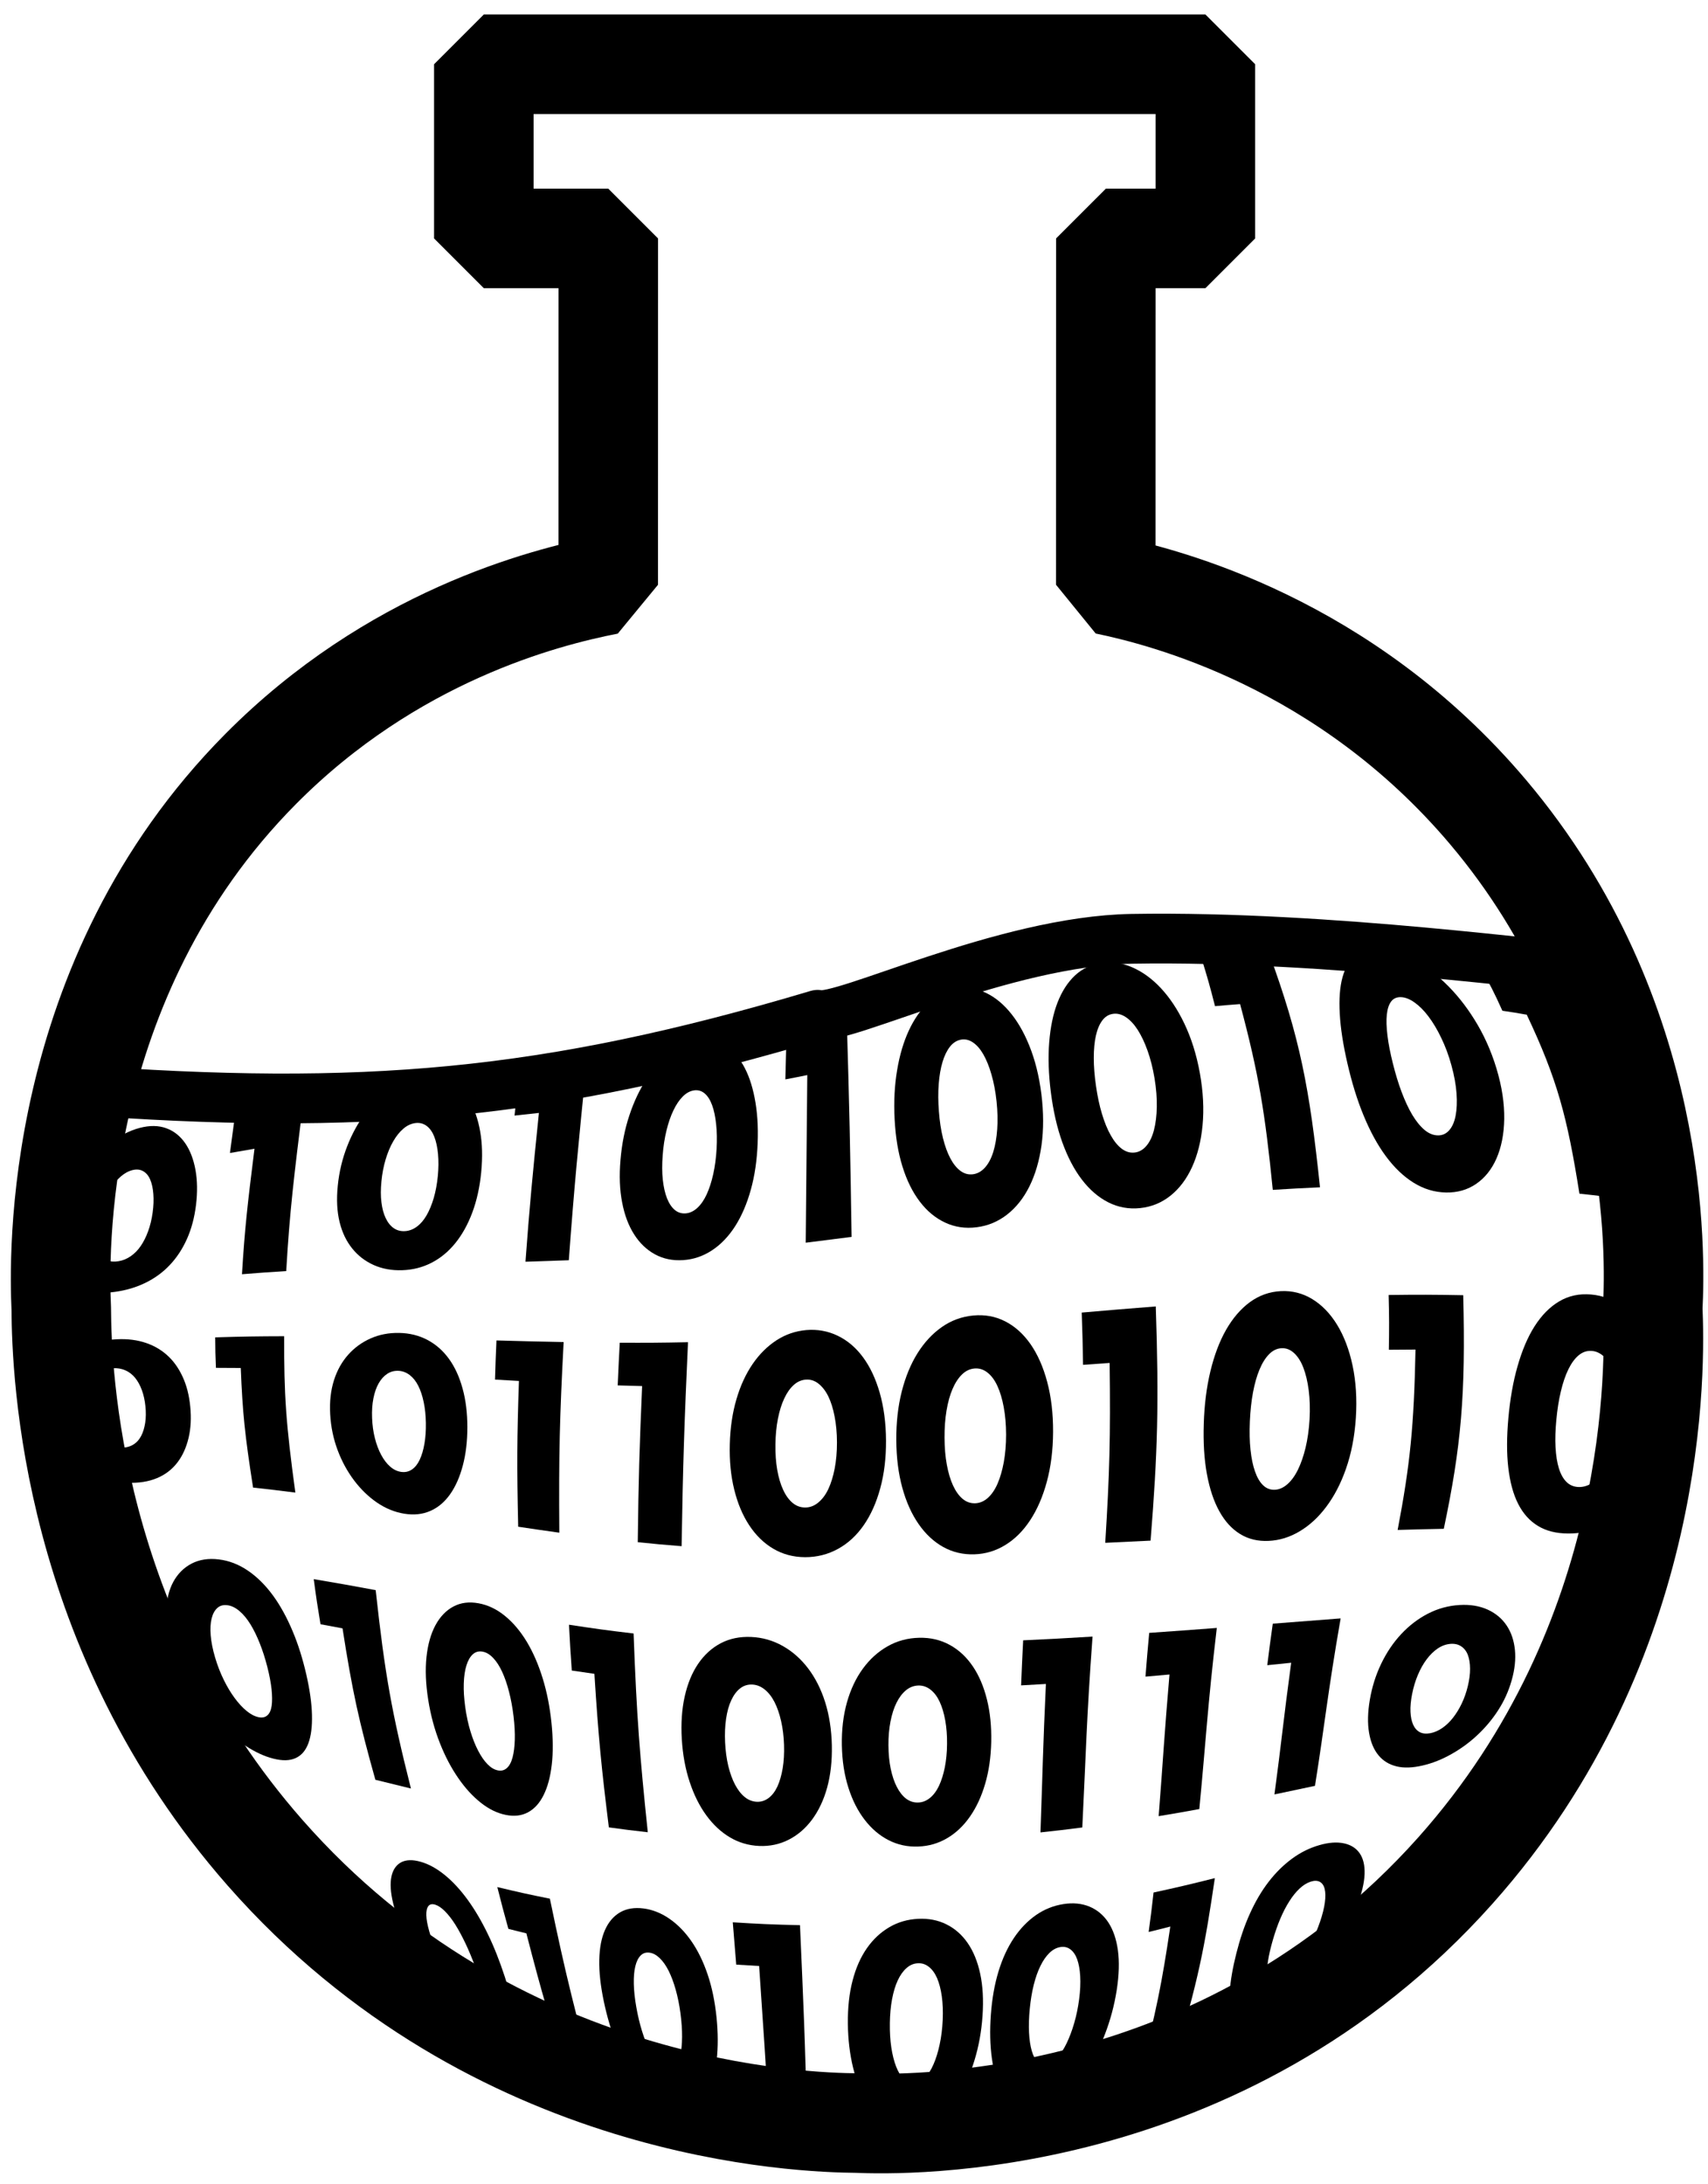 <?xml version="1.0" encoding="UTF-8" standalone="no"?>
<!--Generator: Xara Designer (www.xara.com), SVG filter version: 3.0.2.3-->

<svg
   xmlns:dc="http://purl.org/dc/elements/1.1/"
   xmlns:cc="http://creativecommons.org/ns#"
   xmlns:rdf="http://www.w3.org/1999/02/22-rdf-syntax-ns#"
   xmlns:svg="http://www.w3.org/2000/svg"
   xmlns="http://www.w3.org/2000/svg"
   xmlns:sodipodi="http://sodipodi.sourceforge.net/DTD/sodipodi-0.dtd"
   xmlns:inkscape="http://www.inkscape.org/namespaces/inkscape"
   version="1.1"
   overflow="visible"
   width="158"
   height="202"
   viewBox="0 0 118.5 151.5"
   id="svg4053"
   sodipodi:docname="logotipo-jclab.svg"
   style="overflow:visible;fill-rule:evenodd;stroke-width:0.501;stroke-linejoin:bevel"
   inkscape:version="0.92.4 (5da689c313, 2019-01-14)">
  <title
     id="title4141">Logotipo JCLAB</title>
  <sodipodi:namedview
     pagecolor="#ffffff"
     bordercolor="#666666"
     borderopacity="1"
     objecttolerance="10"
     gridtolerance="10"
     guidetolerance="10"
     inkscape:pageopacity="0"
     inkscape:pageshadow="2"
     inkscape:window-width="1920"
     inkscape:window-height="1027"
     id="namedview4055"
     showgrid="false"
     units="px"
     inkscape:zoom="3.0574029"
     inkscape:cx="29.09377"
     inkscape:cy="115.75159"
     inkscape:window-x="-8"
     inkscape:window-y="-8"
     inkscape:window-maximized="1"
     inkscape:current-layer="svg4053" />
  <defs
     id="defs3963" />
  <g
     id="Document"
     font-size="16"
     transform="matrix(1,0,0,-1,-91.068,-76.073)"
     style="font-size:16px;font-family:'Times New Roman';fill:none;stroke:#000000">
    <g
       id="Spread"
       transform="translate(0,-841.891)">
      <g
         id="Layer 1">
        <g
           id="Group">
          <path
             d="m 97.782,680.888 c -0.08,-0.458 -0.102,-0.85 -0.066,-1.188 0.036,-0.338 0.121,-0.614 0.257,-0.834 0.133,-0.219 0.315,-0.376 0.537,-0.469 0.221,-0.092 0.487,-0.114 0.791,-0.061 0.295,0.05 0.573,0.164 0.837,0.347 0.264,0.182 0.496,0.416 0.694,0.708 0.2,0.292 0.37,0.63 0.511,1.019 0.143,0.388 0.249,0.82 0.314,1.293 0.066,0.466 0.081,0.901 0.05,1.293 -0.029,0.393 -0.103,0.728 -0.217,0.997 -0.114,0.27 -0.276,0.466 -0.487,0.586 -0.209,0.119 -0.452,0.145 -0.735,0.077 -0.292,-0.071 -0.568,-0.224 -0.829,-0.452 -0.262,-0.23 -0.502,-0.518 -0.722,-0.858 -0.219,-0.342 -0.41,-0.725 -0.574,-1.148 -0.163,-0.423 -0.284,-0.861 -0.361,-1.31 z m -2.975,-0.734 c 0.168,0.801 0.453,1.604 0.841,2.4 0.387,0.795 0.849,1.548 1.379,2.235 0.532,0.685 1.114,1.288 1.746,1.78 0.633,0.49 1.296,0.832 1.995,1.015 0.691,0.179 1.302,0.171 1.839,-0.026 0.538,-0.195 0.973,-0.551 1.313,-1.043 0.34,-0.493 0.577,-1.117 0.71,-1.848 0.133,-0.731 0.145,-1.545 0.038,-2.426 -0.109,-0.88 -0.316,-1.662 -0.632,-2.367 -0.316,-0.704 -0.711,-1.301 -1.195,-1.81 -0.483,-0.51 -1.04,-0.914 -1.686,-1.229 -0.642,-0.315 -1.338,-0.517 -2.084,-0.622 -0.756,-0.109 -1.436,-0.1 -2.037,0.017 -0.597,0.118 -1.096,0.332 -1.486,0.653 -0.39,0.319 -0.656,0.739 -0.789,1.279 -0.133,0.542 -0.117,1.193 0.048,1.992 z"
             id="path3965"
             inkscape:connector-curvature="0"
             style="fill:#000000;fill-rule:nonzero;stroke:none;marker-start:none;marker-end:none" />
          <path
             d="m 108.723,686.136 c -0.682,-0.114 -1.022,-0.173 -1.702,-0.294 0.143,1.093 0.219,1.663 0.383,2.855 1.875,0.365 2.821,0.53 4.72,0.838 -0.682,-5.514 -0.95,-7.658 -1.198,-11.882 -1.226,-0.078 -1.839,-0.121 -3.07,-0.221 0.192,3.167 0.378,4.788 0.867,8.704 z"
             id="path3967"
             inkscape:connector-curvature="0"
             style="fill:#000000;fill-rule:nonzero;stroke:none;marker-start:none;marker-end:none" />
          <path
             d="m 117.532,683.878 c -0.054,-0.544 -0.055,-1.031 0,-1.459 0.053,-0.432 0.15,-0.794 0.297,-1.098 0.143,-0.302 0.328,-0.533 0.552,-0.69 0.223,-0.156 0.485,-0.227 0.786,-0.209 0.291,0.017 0.564,0.121 0.821,0.31 0.258,0.19 0.484,0.453 0.677,0.788 0.193,0.336 0.357,0.733 0.494,1.192 0.133,0.458 0.229,0.969 0.285,1.53 0.053,0.552 0.057,1.067 0.013,1.535 -0.043,0.467 -0.131,0.868 -0.259,1.196 -0.129,0.33 -0.305,0.578 -0.528,0.746 -0.224,0.167 -0.48,0.234 -0.771,0.2 -0.302,-0.036 -0.584,-0.166 -0.843,-0.389 -0.262,-0.221 -0.497,-0.514 -0.704,-0.875 -0.209,-0.361 -0.385,-0.78 -0.528,-1.257 -0.144,-0.478 -0.24,-0.983 -0.292,-1.52 z m -3.03,-0.313 c 0.095,0.96 0.314,1.873 0.651,2.738 0.335,0.863 0.763,1.642 1.278,2.324 0.512,0.68 1.096,1.246 1.745,1.683 0.651,0.436 1.343,0.704 2.082,0.801 0.726,0.095 1.375,10e-4 1.947,-0.282 0.573,-0.283 1.039,-0.723 1.403,-1.312 0.366,-0.59 0.622,-1.317 0.772,-2.17 0.152,-0.852 0.174,-1.805 0.074,-2.841 -0.102,-1.037 -0.307,-1.968 -0.621,-2.803 -0.313,-0.834 -0.708,-1.54 -1.186,-2.127 -0.477,-0.585 -1.026,-1.036 -1.656,-1.357 -0.626,-0.319 -1.3,-0.485 -2.021,-0.508 -0.732,-0.024 -1.39,0.099 -1.977,0.361 -0.585,0.263 -1.082,0.641 -1.484,1.141 -0.404,0.499 -0.699,1.103 -0.879,1.834 -0.179,0.73 -0.224,1.558 -0.128,2.518 z"
             id="path3969"
             inkscape:connector-curvature="0"
             style="fill:#000000;fill-rule:nonzero;stroke:none;marker-start:none;marker-end:none" />
          <path
             d="m 128.457,688.62 c -0.675,-0.075 -1.013,-0.111 -1.691,-0.183 0.126,1.217 0.193,1.838 0.331,3.11 1.883,0.227 2.821,0.337 4.67,0.567 -0.589,-5.845 -0.85,-8.478 -1.235,-13.712 -1.201,-0.045 -1.804,-0.064 -3.007,-0.102 0.294,3.967 0.487,5.97 0.932,10.32 z"
             id="path3971"
             inkscape:connector-curvature="0"
             style="fill:#000000;fill-rule:nonzero;stroke:none;marker-start:none;marker-end:none" />
          <path
             d="m 137.044,685.675 c -0.047,-0.625 -0.045,-1.186 0.008,-1.687 0.056,-0.502 0.151,-0.93 0.292,-1.288 0.142,-0.354 0.321,-0.625 0.54,-0.809 0.218,-0.182 0.475,-0.263 0.769,-0.237 0.284,0.026 0.549,0.152 0.799,0.383 0.248,0.228 0.466,0.544 0.647,0.938 0.182,0.397 0.332,0.861 0.451,1.393 0.119,0.532 0.198,1.119 0.235,1.756 0.036,0.628 0.024,1.203 -0.033,1.724 -0.055,0.521 -0.149,0.96 -0.28,1.317 -0.131,0.359 -0.304,0.63 -0.518,0.81 -0.214,0.179 -0.457,0.248 -0.73,0.21 -0.281,-0.041 -0.544,-0.183 -0.784,-0.424 -0.243,-0.242 -0.459,-0.563 -0.649,-0.962 -0.193,-0.399 -0.354,-0.865 -0.483,-1.4 -0.131,-0.535 -0.219,-1.11 -0.264,-1.724 z m -2.926,-0.306 c 0.093,1.108 0.3,2.139 0.618,3.092 0.316,0.954 0.716,1.793 1.194,2.518 0.479,0.724 1.021,1.316 1.621,1.77 0.601,0.454 1.24,0.732 1.92,0.837 0.67,0.102 1.267,0.014 1.8,-0.271 0.536,-0.285 0.979,-0.735 1.34,-1.346 0.362,-0.617 0.633,-1.383 0.813,-2.307 0.183,-0.923 0.256,-1.969 0.209,-3.138 -0.045,-1.169 -0.199,-2.241 -0.471,-3.219 -0.27,-0.976 -0.634,-1.823 -1.086,-2.535 -0.456,-0.711 -0.991,-1.274 -1.613,-1.681 -0.618,-0.407 -1.287,-0.632 -2.004,-0.678 -0.725,-0.047 -1.376,0.089 -1.95,0.402 -0.575,0.314 -1.057,0.773 -1.444,1.381 -0.388,0.606 -0.668,1.343 -0.833,2.215 -0.171,0.873 -0.209,1.854 -0.114,2.96 z"
             id="path3973"
             inkscape:connector-curvature="0"
             style="fill:#000000;fill-rule:nonzero;stroke:none;marker-start:none;marker-end:none" />
          <path
             d="m 147.077,691.247 c -0.604,-0.124 -0.908,-0.183 -1.521,-0.299 0.033,1.311 0.05,1.968 0.085,3.285 1.652,0.332 2.435,0.527 4.172,0.919 0.181,-6.011 0.247,-9.051 0.338,-15.129 -1.308,-0.166 -1.98,-0.25 -3.183,-0.404 0.04,4.644 0.062,6.965 0.109,11.628 z"
             id="path3975"
             inkscape:connector-curvature="0"
             style="fill:#000000;fill-rule:nonzero;stroke:none;marker-start:none;marker-end:none" />
          <path
             d="m 156.207,688.734 c 0.053,-0.686 0.145,-1.307 0.283,-1.858 0.138,-0.552 0.307,-1.022 0.516,-1.414 0.207,-0.386 0.446,-0.68 0.711,-0.871 0.266,-0.192 0.56,-0.268 0.877,-0.221 0.308,0.046 0.58,0.202 0.82,0.473 0.24,0.269 0.428,0.63 0.568,1.079 0.138,0.448 0.228,0.971 0.271,1.564 0.043,0.59 0.028,1.237 -0.045,1.933 -0.072,0.685 -0.191,1.308 -0.353,1.866 -0.159,0.559 -0.351,1.024 -0.565,1.4 -0.216,0.375 -0.459,0.653 -0.727,0.83 -0.269,0.18 -0.545,0.242 -0.832,0.187 -0.297,-0.057 -0.549,-0.223 -0.759,-0.49 -0.211,-0.27 -0.382,-0.622 -0.513,-1.059 -0.131,-0.435 -0.218,-0.942 -0.264,-1.529 -0.045,-0.585 -0.04,-1.215 0.012,-1.89 z m -3.071,-0.544 c -0.064,1.222 -0.003,2.351 0.173,3.392 0.172,1.039 0.443,1.952 0.806,2.74 0.364,0.785 0.808,1.429 1.338,1.931 0.533,0.503 1.139,0.824 1.836,0.967 0.687,0.141 1.35,0.079 1.998,-0.188 0.647,-0.27 1.243,-0.715 1.781,-1.342 0.542,-0.626 1.017,-1.422 1.41,-2.397 0.396,-0.976 0.682,-2.098 0.841,-3.368 0.157,-1.271 0.159,-2.453 0.009,-3.541 -0.152,-1.087 -0.434,-2.042 -0.837,-2.855 -0.404,-0.813 -0.922,-1.467 -1.551,-1.958 -0.628,-0.49 -1.334,-0.783 -2.113,-0.88 -0.79,-0.1 -1.52,0.01 -2.19,0.325 -0.67,0.312 -1.257,0.799 -1.758,1.46 -0.5,0.656 -0.902,1.467 -1.201,2.434 -0.302,0.967 -0.478,2.056 -0.542,3.28 z"
             id="path3977"
             inkscape:connector-curvature="0"
             style="fill:#000000;fill-rule:nonzero;stroke:none;marker-start:none;marker-end:none" />
          <path
             d="m 167.107,690.491 c 0.103,-0.711 0.238,-1.357 0.414,-1.933 0.174,-0.58 0.374,-1.076 0.609,-1.488 0.232,-0.413 0.487,-0.726 0.768,-0.936 0.278,-0.209 0.579,-0.297 0.898,-0.259 0.309,0.036 0.578,0.19 0.808,0.461 0.231,0.271 0.407,0.639 0.526,1.098 0.118,0.461 0.185,0.996 0.196,1.603 0.012,0.606 -0.04,1.274 -0.158,1.991 -0.117,0.702 -0.281,1.343 -0.486,1.918 -0.204,0.575 -0.437,1.054 -0.687,1.446 -0.252,0.39 -0.527,0.68 -0.822,0.876 -0.294,0.193 -0.587,0.269 -0.881,0.227 -0.303,-0.043 -0.552,-0.196 -0.747,-0.459 -0.197,-0.262 -0.344,-0.611 -0.444,-1.049 -0.1,-0.437 -0.146,-0.952 -0.148,-1.551 0,-0.597 0.052,-1.246 0.154,-1.945 z m -3.128,-0.464 c -0.164,1.272 -0.202,2.437 -0.118,3.495 0.085,1.06 0.276,1.977 0.578,2.757 0.303,0.777 0.705,1.404 1.212,1.878 0.511,0.477 1.119,0.763 1.839,0.867 0.709,0.102 1.414,0.003 2.116,-0.297 0.704,-0.302 1.367,-0.777 1.982,-1.429 0.616,-0.655 1.17,-1.475 1.647,-2.474 0.478,-1 0.846,-2.146 1.079,-3.446 0.234,-1.298 0.293,-2.508 0.186,-3.62 -0.105,-1.108 -0.355,-2.083 -0.735,-2.908 -0.38,-0.826 -0.881,-1.485 -1.499,-1.977 -0.616,-0.489 -1.317,-0.772 -2.095,-0.853 -0.791,-0.083 -1.526,0.054 -2.212,0.399 -0.683,0.347 -1.294,0.873 -1.833,1.579 -0.539,0.703 -0.989,1.568 -1.357,2.588 -0.367,1.022 -0.626,2.168 -0.79,3.441 z"
             id="path3979"
             inkscape:connector-curvature="0"
             style="fill:#000000;fill-rule:nonzero;stroke:none;marker-start:none;marker-end:none" />
          <path
             d="m 177.105,696.17 c -0.696,-0.051 -1.044,-0.081 -1.74,-0.143 -0.349,1.372 -0.539,2.046 -0.949,3.352 1.883,0.163 2.827,0.223 4.709,0.292 2.132,-5.835 2.8,-9.31 3.523,-16.209 -1.31,-0.059 -1.966,-0.095 -3.275,-0.178 -0.535,5.355 -0.972,8.032 -2.268,12.886 z"
             id="path3981"
             inkscape:connector-curvature="0"
             style="fill:#000000;fill-rule:nonzero;stroke:none;marker-start:none;marker-end:none" />
          <path
             d="m 187.704,692.055 c 0.18,-0.716 0.377,-1.378 0.606,-1.98 0.228,-0.604 0.47,-1.129 0.737,-1.58 0.268,-0.445 0.548,-0.795 0.846,-1.046 0.295,-0.25 0.604,-0.379 0.925,-0.386 0.311,-0.007 0.574,0.108 0.788,0.347 0.214,0.238 0.366,0.578 0.45,1.013 0.085,0.438 0.109,0.955 0.066,1.548 -0.043,0.591 -0.159,1.247 -0.356,1.956 -0.191,0.698 -0.431,1.335 -0.713,1.913 -0.276,0.58 -0.575,1.07 -0.884,1.479 -0.307,0.408 -0.63,0.729 -0.956,0.96 -0.326,0.233 -0.635,0.356 -0.929,0.371 -0.302,0.014 -0.533,-0.084 -0.694,-0.293 -0.162,-0.213 -0.262,-0.516 -0.305,-0.915 -0.043,-0.399 -0.026,-0.884 0.045,-1.462 0.07,-0.579 0.198,-1.221 0.374,-1.925 z m -3.148,-0.019 c -0.301,1.298 -0.482,2.455 -0.537,3.47 -0.056,1.013 0.005,1.854 0.193,2.532 0.188,0.677 0.495,1.179 0.934,1.514 0.44,0.337 1.012,0.473 1.726,0.423 0.706,-0.05 1.438,-0.278 2.205,-0.684 0.768,-0.405 1.52,-0.954 2.249,-1.655 0.73,-0.701 1.419,-1.542 2.042,-2.545 0.625,-1.001 1.145,-2.128 1.526,-3.393 0.382,-1.266 0.553,-2.438 0.537,-3.498 -0.017,-1.061 -0.205,-1.98 -0.539,-2.741 -0.336,-0.763 -0.811,-1.353 -1.415,-1.764 -0.601,-0.411 -1.3,-0.608 -2.084,-0.594 -0.796,0.015 -1.543,0.24 -2.249,0.678 -0.704,0.437 -1.345,1.052 -1.928,1.842 -0.584,0.789 -1.095,1.735 -1.544,2.826 -0.452,1.091 -0.816,2.291 -1.116,3.589 z"
             id="path3983"
             inkscape:connector-curvature="0"
             style="fill:#000000;fill-rule:nonzero;stroke:none;marker-start:none;marker-end:none" />
          <path
             d="m 196.993,695.435 c -0.675,0.119 -1.013,0.174 -1.691,0.274 -0.574,1.276 -0.886,1.889 -1.563,3.051 1.816,-0.327 2.717,-0.525 4.495,-1.012 3.451,-5.008 4.535,-8.412 5.721,-15.134 -1.324,0.186 -1.985,0.266 -3.307,0.406 -0.838,5.301 -1.542,7.953 -3.655,12.415 z"
             id="path3985"
             inkscape:connector-curvature="0"
             style="fill:#000000;fill-rule:nonzero;stroke:none;marker-start:none;marker-end:none" />
          <path
             d="m 97.01,668.21 c 0.04,-0.393 0.131,-0.758 0.276,-1.093 0.145,-0.334 0.328,-0.63 0.553,-0.885 0.221,-0.252 0.473,-0.454 0.754,-0.601 0.278,-0.145 0.578,-0.223 0.9,-0.226 0.31,-0.005 0.58,0.064 0.814,0.205 0.235,0.142 0.418,0.344 0.554,0.605 0.137,0.26 0.228,0.569 0.282,0.92 0.052,0.35 0.057,0.737 0.012,1.153 -0.042,0.409 -0.124,0.782 -0.249,1.117 -0.124,0.335 -0.279,0.614 -0.466,0.844 -0.186,0.228 -0.411,0.4 -0.671,0.516 -0.263,0.117 -0.544,0.166 -0.851,0.148 -0.318,-0.017 -0.601,-0.098 -0.846,-0.239 -0.251,-0.14 -0.459,-0.328 -0.63,-0.563 -0.173,-0.237 -0.297,-0.513 -0.375,-0.837 -0.078,-0.323 -0.097,-0.677 -0.057,-1.064 z m -3.309,-0.169 c -0.061,0.678 0.043,1.284 0.292,1.837 0.248,0.556 0.618,1.037 1.092,1.46 0.475,0.42 1.04,0.77 1.685,1.045 0.648,0.276 1.355,0.452 2.123,0.519 0.76,0.067 1.454,0.014 2.086,-0.167 0.635,-0.183 1.177,-0.475 1.638,-0.877 0.461,-0.402 0.829,-0.907 1.112,-1.518 0.286,-0.609 0.462,-1.303 0.538,-2.087 0.078,-0.782 0.042,-1.507 -0.115,-2.168 -0.156,-0.659 -0.411,-1.234 -0.774,-1.707 -0.362,-0.475 -0.828,-0.841 -1.413,-1.086 -0.584,-0.245 -1.259,-0.352 -2.032,-0.323 -0.786,0.03 -1.538,0.188 -2.257,0.468 -0.714,0.278 -1.367,0.654 -1.94,1.115 -0.573,0.461 -1.048,0.993 -1.403,1.583 -0.359,0.592 -0.572,1.226 -0.632,1.906 z"
             id="path3987"
             inkscape:connector-curvature="0"
             style="fill:#000000;fill-rule:nonzero;stroke:none;marker-start:none;marker-end:none" />
          <path
             d="m 107.773,670.929 c -0.685,0.007 -1.03,0.009 -1.722,0.009 -0.038,0.852 -0.047,1.274 -0.052,2.116 1.93,0.059 2.884,0.073 4.783,0.078 -0.008,-4.098 0.119,-6.035 0.777,-10.846 -1.16,0.148 -1.747,0.219 -2.933,0.348 -0.573,3.663 -0.73,5.202 -0.853,8.295 z"
             id="path3989"
             inkscape:connector-curvature="0"
             style="fill:#000000;fill-rule:nonzero;stroke:none;marker-start:none;marker-end:none" />
          <path
             d="m 116.883,667.47 c 0.019,-0.506 0.083,-0.977 0.195,-1.411 0.11,-0.435 0.255,-0.82 0.437,-1.158 0.179,-0.335 0.386,-0.608 0.623,-0.813 0.233,-0.207 0.492,-0.33 0.773,-0.368 0.273,-0.036 0.516,0.019 0.736,0.168 0.219,0.148 0.4,0.378 0.542,0.681 0.143,0.308 0.252,0.675 0.326,1.107 0.074,0.428 0.109,0.91 0.1,1.438 -0.009,0.52 -0.057,1.001 -0.15,1.441 -0.092,0.442 -0.216,0.819 -0.377,1.135 -0.158,0.317 -0.355,0.564 -0.59,0.747 -0.236,0.181 -0.494,0.28 -0.777,0.295 -0.293,0.014 -0.556,-0.055 -0.787,-0.207 -0.233,-0.152 -0.43,-0.371 -0.592,-0.656 -0.164,-0.285 -0.285,-0.63 -0.366,-1.039 -0.083,-0.409 -0.112,-0.862 -0.093,-1.36 z m -2.907,0.252 c -0.049,0.883 0.041,1.66 0.262,2.356 0.219,0.694 0.551,1.279 0.984,1.768 0.433,0.486 0.953,0.866 1.554,1.132 0.604,0.269 1.267,0.397 1.99,0.383 0.713,-0.015 1.364,-0.172 1.953,-0.483 0.59,-0.311 1.087,-0.749 1.496,-1.314 0.411,-0.566 0.724,-1.25 0.944,-2.052 0.225,-0.803 0.332,-1.697 0.334,-2.679 0.001,-0.984 -0.104,-1.875 -0.315,-2.666 -0.208,-0.792 -0.504,-1.46 -0.88,-1.994 -0.38,-0.535 -0.834,-0.925 -1.377,-1.16 -0.541,-0.236 -1.14,-0.3 -1.806,-0.191 -0.675,0.11 -1.305,0.371 -1.897,0.775 -0.589,0.404 -1.121,0.92 -1.587,1.538 -0.464,0.618 -0.849,1.319 -1.139,2.097 -0.292,0.779 -0.468,1.606 -0.516,2.49 z"
             id="path3991"
             inkscape:connector-curvature="0"
             style="fill:#000000;fill-rule:nonzero;stroke:none;marker-start:none;marker-end:none" />
          <path
             d="m 127.071,670.03 c -0.664,0.036 -0.996,0.055 -1.659,0.095 0.031,1.089 0.052,1.631 0.1,2.715 1.861,-0.052 2.792,-0.078 4.661,-0.112 -0.271,-5.176 -0.343,-7.71 -0.3,-13.223 -1.15,0.16 -1.721,0.243 -2.854,0.414 -0.096,4.221 -0.081,6.182 0.052,10.111 z"
             id="path3993"
             inkscape:connector-curvature="0"
             style="fill:#000000;fill-rule:nonzero;stroke:none;marker-start:none;marker-end:none" />
          <path
             d="m 135.618,669.674 c -0.68,0.016 -1.019,0.026 -1.695,0.047 0.051,1.186 0.081,1.778 0.143,2.96 1.883,-0.008 2.828,-0.003 4.735,0.036 -0.254,-5.601 -0.349,-8.375 -0.444,-14.148 -1.234,0.097 -1.841,0.152 -3.041,0.276 0.052,4.433 0.117,6.563 0.302,10.829 z"
             id="path3995"
             inkscape:connector-curvature="0"
             style="fill:#000000;fill-rule:nonzero;stroke:none;marker-start:none;marker-end:none" />
          <path
             d="m 144.867,665.648 c -0.01,-0.649 0.03,-1.241 0.123,-1.774 0.093,-0.535 0.228,-0.998 0.411,-1.392 0.179,-0.391 0.4,-0.695 0.657,-0.911 0.258,-0.214 0.554,-0.323 0.888,-0.319 0.321,0.003 0.618,0.117 0.889,0.34 0.271,0.222 0.512,0.535 0.7,0.935 0.189,0.403 0.337,0.877 0.442,1.426 0.106,0.547 0.161,1.157 0.159,1.82 -0.002,0.654 -0.058,1.256 -0.166,1.804 -0.105,0.547 -0.253,1.013 -0.441,1.396 -0.189,0.383 -0.429,0.677 -0.687,0.879 -0.259,0.2 -0.541,0.29 -0.848,0.271 -0.318,-0.019 -0.603,-0.143 -0.855,-0.371 -0.255,-0.228 -0.473,-0.539 -0.657,-0.932 -0.187,-0.392 -0.332,-0.858 -0.44,-1.4 -0.107,-0.544 -0.166,-1.133 -0.175,-1.772 z m -3.166,-0.007 c 0.03,1.15 0.185,2.189 0.463,3.13 0.276,0.941 0.652,1.749 1.122,2.436 0.469,0.684 1.02,1.231 1.649,1.64 0.631,0.411 1.322,0.647 2.081,0.713 0.75,0.062 1.48,-0.062 2.162,-0.39 0.685,-0.328 1.27,-0.825 1.762,-1.492 0.496,-0.668 0.882,-1.493 1.164,-2.472 0.279,-0.98 0.428,-2.085 0.435,-3.304 0.007,-1.219 -0.128,-2.327 -0.401,-3.323 -0.271,-0.994 -0.654,-1.849 -1.146,-2.556 -0.492,-0.708 -1.082,-1.255 -1.782,-1.64 -0.697,-0.385 -1.467,-0.579 -2.28,-0.577 -0.825,0.002 -1.56,0.202 -2.218,0.59 -0.656,0.387 -1.21,0.933 -1.668,1.63 -0.457,0.694 -0.802,1.519 -1.036,2.47 -0.236,0.951 -0.338,1.998 -0.307,3.145 z"
             id="path3997"
             inkscape:connector-curvature="0"
             style="fill:#000000;fill-rule:nonzero;stroke:none;marker-start:none;marker-end:none" />
          <path
             d="m 156.599,666.089 c 0.003,-0.687 0.055,-1.311 0.159,-1.868 0.103,-0.561 0.245,-1.041 0.431,-1.443 0.187,-0.403 0.408,-0.713 0.667,-0.929 0.255,-0.212 0.547,-0.316 0.875,-0.304 0.314,0.012 0.604,0.136 0.872,0.371 0.265,0.238 0.491,0.568 0.674,0.988 0.183,0.423 0.328,0.921 0.434,1.496 0.103,0.573 0.159,1.214 0.159,1.911 -0.002,0.687 -0.057,1.324 -0.164,1.901 -0.106,0.576 -0.254,1.068 -0.441,1.472 -0.186,0.406 -0.416,0.715 -0.687,0.927 -0.271,0.214 -0.564,0.308 -0.883,0.285 -0.33,-0.024 -0.624,-0.164 -0.879,-0.411 -0.257,-0.248 -0.478,-0.585 -0.66,-1.008 -0.184,-0.423 -0.321,-0.923 -0.419,-1.503 -0.098,-0.582 -0.142,-1.21 -0.138,-1.885 z m -3.347,-0.156 c -0.007,1.222 0.12,2.343 0.378,3.363 0.259,1.02 0.625,1.907 1.098,2.662 0.471,0.752 1.035,1.358 1.688,1.814 0.656,0.458 1.383,0.723 2.185,0.798 0.793,0.072 1.528,-0.059 2.206,-0.406 0.681,-0.347 1.266,-0.877 1.758,-1.581 0.493,-0.708 0.88,-1.581 1.156,-2.616 0.277,-1.035 0.415,-2.197 0.409,-3.473 -0.006,-1.275 -0.155,-2.429 -0.436,-3.464 -0.28,-1.036 -0.667,-1.92 -1.15,-2.655 -0.483,-0.736 -1.055,-1.309 -1.718,-1.718 -0.661,-0.409 -1.377,-0.627 -2.156,-0.652 -0.79,-0.025 -1.51,0.145 -2.166,0.51 -0.654,0.365 -1.224,0.895 -1.704,1.59 -0.482,0.694 -0.86,1.533 -1.131,2.519 -0.271,0.986 -0.41,2.087 -0.417,3.309 z"
             id="path3999"
             inkscape:connector-curvature="0"
             style="fill:#000000;fill-rule:nonzero;stroke:none;marker-start:none;marker-end:none" />
          <path
             d="m 168.053,671.279 c -0.738,-0.051 -1.107,-0.077 -1.844,-0.131 -0.023,1.445 -0.04,2.172 -0.092,3.625 2.06,0.178 3.087,0.266 5.138,0.425 0.226,-6.736 0.129,-10.14 -0.361,-16.244 -1.255,-0.062 -1.882,-0.093 -3.145,-0.152 0.3,4.77 0.369,7.328 0.304,12.477 z"
             id="path4001"
             inkscape:connector-curvature="0"
             style="fill:#000000;fill-rule:nonzero;stroke:none;marker-start:none;marker-end:none" />
          <path
             d="m 177.783,667.221 c -0.031,-0.728 -0.019,-1.384 0.045,-1.97 0.062,-0.585 0.164,-1.085 0.313,-1.503 0.145,-0.415 0.331,-0.734 0.559,-0.953 0.226,-0.219 0.496,-0.325 0.81,-0.313 0.302,0.013 0.59,0.137 0.868,0.378 0.276,0.239 0.523,0.574 0.734,1.002 0.212,0.431 0.392,0.941 0.535,1.534 0.141,0.591 0.236,1.252 0.278,1.982 0.039,0.718 0.019,1.388 -0.059,2.001 -0.078,0.611 -0.204,1.137 -0.373,1.574 -0.167,0.437 -0.385,0.774 -0.644,1.012 -0.26,0.238 -0.545,0.35 -0.858,0.336 -0.322,-0.013 -0.612,-0.153 -0.868,-0.409 -0.257,-0.26 -0.48,-0.614 -0.668,-1.065 -0.19,-0.45 -0.34,-0.984 -0.456,-1.602 -0.115,-0.618 -0.184,-1.288 -0.216,-2.004 z m -3.198,-0.15 c 0.041,1.308 0.193,2.522 0.459,3.627 0.266,1.104 0.625,2.064 1.087,2.876 0.463,0.808 1.012,1.451 1.652,1.921 0.643,0.469 1.357,0.725 2.151,0.765 0.782,0.038 1.513,-0.145 2.182,-0.554 0.672,-0.411 1.248,-1.009 1.723,-1.785 0.475,-0.779 0.836,-1.723 1.069,-2.821 0.233,-1.1 0.314,-2.318 0.228,-3.634 -0.087,-1.317 -0.321,-2.489 -0.686,-3.53 -0.364,-1.043 -0.828,-1.92 -1.376,-2.646 -0.545,-0.727 -1.163,-1.29 -1.845,-1.694 -0.682,-0.406 -1.393,-0.625 -2.134,-0.659 -0.751,-0.037 -1.408,0.119 -1.985,0.473 -0.575,0.352 -1.053,0.873 -1.443,1.576 -0.388,0.697 -0.675,1.559 -0.865,2.586 -0.188,1.027 -0.26,2.19 -0.217,3.499 z"
             id="path4003"
             inkscape:connector-curvature="0"
             style="fill:#000000;fill-rule:nonzero;stroke:none;marker-start:none;marker-end:none" />
          <path
             d="m 189.275,672.206 c -0.742,-10e-4 -1.112,-0.005 -1.85,-0.013 0.025,1.507 0.024,2.27 -0.014,3.799 2.064,0.026 3.097,0.024 5.175,-0.015 0.174,-6.94 -0.143,-10.477 -1.348,-16.203 -1.29,-0.026 -1.928,-0.042 -3.202,-0.079 0.865,4.543 1.132,7.176 1.239,12.511 z"
             id="path4005"
             inkscape:connector-curvature="0"
             style="fill:#000000;fill-rule:nonzero;stroke:none;marker-start:none;marker-end:none" />
          <path
             d="m 199.047,667.347 c -0.067,-0.709 -0.089,-1.346 -0.058,-1.916 0.033,-0.572 0.107,-1.058 0.235,-1.466 0.126,-0.407 0.302,-0.721 0.528,-0.944 0.226,-0.221 0.506,-0.338 0.84,-0.349 0.325,-0.01 0.644,0.087 0.955,0.289 0.313,0.203 0.597,0.497 0.848,0.882 0.252,0.388 0.471,0.852 0.651,1.401 0.177,0.548 0.307,1.169 0.374,1.865 0.067,0.683 0.062,1.331 -0.007,1.931 -0.067,0.603 -0.19,1.129 -0.361,1.575 -0.169,0.445 -0.391,0.801 -0.661,1.065 -0.267,0.264 -0.564,0.409 -0.889,0.433 -0.336,0.024 -0.638,-0.079 -0.908,-0.305 -0.273,-0.226 -0.509,-0.553 -0.716,-0.977 -0.209,-0.427 -0.38,-0.938 -0.522,-1.537 -0.143,-0.597 -0.243,-1.25 -0.309,-1.947 z m -3.329,0.112 c 0.117,1.293 0.322,2.496 0.633,3.58 0.309,1.085 0.697,2.015 1.183,2.78 0.485,0.759 1.049,1.339 1.707,1.729 0.658,0.391 1.389,0.548 2.206,0.479 0.806,-0.068 1.561,-0.353 2.261,-0.848 0.701,-0.497 1.309,-1.162 1.813,-1.98 0.504,-0.822 0.889,-1.783 1.134,-2.867 0.245,-1.084 0.321,-2.255 0.204,-3.487 -0.119,-1.233 -0.409,-2.301 -0.85,-3.228 -0.436,-0.927 -0.992,-1.685 -1.634,-2.302 -0.644,-0.614 -1.361,-1.075 -2.139,-1.396 -0.779,-0.319 -1.571,-0.477 -2.375,-0.471 -0.815,0.005 -1.506,0.172 -2.086,0.523 -0.576,0.348 -1.03,0.851 -1.376,1.529 -0.345,0.675 -0.569,1.509 -0.687,2.515 -0.117,1.005 -0.11,2.151 0.006,3.444 z"
             id="path4007"
             inkscape:connector-curvature="0"
             style="fill:#000000;fill-rule:nonzero;stroke:none;marker-start:none;marker-end:none" />
          <path
             d="m 105.99,650.851 c 0.168,-0.565 0.37,-1.082 0.604,-1.557 0.235,-0.478 0.485,-0.894 0.756,-1.26 0.27,-0.365 0.544,-0.662 0.824,-0.891 0.276,-0.228 0.549,-0.373 0.818,-0.432 0.261,-0.057 0.466,-0.017 0.623,0.121 0.157,0.137 0.256,0.361 0.301,0.668 0.043,0.309 0.039,0.691 -0.007,1.146 -0.05,0.453 -0.147,0.971 -0.295,1.552 -0.147,0.572 -0.318,1.114 -0.52,1.62 -0.199,0.504 -0.414,0.946 -0.647,1.325 -0.232,0.378 -0.484,0.686 -0.756,0.917 -0.273,0.235 -0.548,0.371 -0.827,0.411 -0.289,0.043 -0.527,-0.021 -0.71,-0.181 -0.186,-0.164 -0.321,-0.408 -0.402,-0.729 -0.081,-0.321 -0.104,-0.715 -0.066,-1.179 0.038,-0.464 0.14,-0.975 0.304,-1.531 z m -2.916,0.471 c -0.329,0.993 -0.483,1.892 -0.469,2.698 0.012,0.808 0.178,1.499 0.48,2.063 0.304,0.563 0.732,0.993 1.269,1.274 0.538,0.282 1.174,0.382 1.893,0.294 0.712,-0.085 1.387,-0.346 2.029,-0.784 0.644,-0.439 1.218,-1.017 1.735,-1.723 0.517,-0.709 0.966,-1.535 1.358,-2.467 0.395,-0.934 0.704,-1.938 0.95,-3.007 0.243,-1.065 0.374,-1.995 0.393,-2.8 0.021,-0.803 -0.06,-1.457 -0.245,-1.961 -0.185,-0.504 -0.475,-0.851 -0.884,-1.037 -0.409,-0.189 -0.918,-0.199 -1.547,-0.04 -0.637,0.16 -1.284,0.464 -1.95,0.903 -0.663,0.437 -1.317,0.982 -1.953,1.633 -0.633,0.651 -1.225,1.389 -1.757,2.225 -0.533,0.835 -0.975,1.738 -1.302,2.729 z"
             id="path4009"
             inkscape:connector-curvature="0"
             style="fill:#000000;fill-rule:nonzero;stroke:none;marker-start:none;marker-end:none" />
          <path
             d="m 114.832,652.869 c -0.608,0.114 -0.913,0.173 -1.528,0.285 -0.205,1.231 -0.3,1.857 -0.469,3.129 1.743,-0.293 2.598,-0.448 4.298,-0.763 0.637,-5.85 1.119,-8.503 2.445,-13.76 -0.983,0.239 -1.475,0.359 -2.467,0.606 -1.141,4.061 -1.594,6.115 -2.279,10.503 z"
             id="path4011"
             inkscape:connector-curvature="0"
             style="fill:#000000;fill-rule:nonzero;stroke:none;marker-start:none;marker-end:none" />
          <path
             d="m 123.346,647.405 c 0.085,-0.609 0.205,-1.167 0.361,-1.678 0.155,-0.512 0.333,-0.959 0.537,-1.348 0.2,-0.387 0.416,-0.699 0.649,-0.935 0.229,-0.235 0.469,-0.379 0.72,-0.427 0.243,-0.048 0.45,0.007 0.623,0.164 0.174,0.157 0.305,0.402 0.393,0.736 0.088,0.333 0.14,0.738 0.154,1.22 0.014,0.478 -0.014,1.024 -0.086,1.633 -0.071,0.599 -0.175,1.164 -0.311,1.692 -0.135,0.528 -0.294,0.991 -0.477,1.386 -0.181,0.395 -0.388,0.718 -0.623,0.965 -0.233,0.247 -0.478,0.394 -0.733,0.44 -0.265,0.05 -0.491,-0.012 -0.677,-0.179 -0.188,-0.168 -0.337,-0.423 -0.444,-0.765 -0.109,-0.342 -0.171,-0.761 -0.188,-1.259 -0.017,-0.497 0.019,-1.046 0.102,-1.645 z m -2.57,0.518 c -0.173,1.096 -0.211,2.085 -0.118,2.962 0.093,0.877 0.304,1.613 0.623,2.205 0.32,0.589 0.736,1.024 1.243,1.293 0.508,0.271 1.091,0.345 1.749,0.224 0.647,-0.117 1.258,-0.409 1.831,-0.877 0.574,-0.468 1.078,-1.072 1.518,-1.8 0.438,-0.732 0.804,-1.576 1.098,-2.531 0.295,-0.954 0.495,-1.983 0.609,-3.081 0.112,-1.098 0.119,-2.063 0.019,-2.909 -0.098,-0.846 -0.286,-1.545 -0.563,-2.099 -0.274,-0.558 -0.633,-0.956 -1.08,-1.198 -0.447,-0.242 -0.962,-0.302 -1.552,-0.181 -0.597,0.12 -1.171,0.402 -1.728,0.844 -0.558,0.44 -1.079,1.008 -1.562,1.707 -0.482,0.696 -0.912,1.504 -1.274,2.424 -0.365,0.92 -0.641,1.923 -0.813,3.017 z"
             id="path4013"
             inkscape:connector-curvature="0"
             style="fill:#000000;fill-rule:nonzero;stroke:none;marker-start:none;marker-end:none" />
          <path
             d="m 132.307,649.715 c -0.634,0.088 -0.946,0.133 -1.569,0.228 -0.088,1.251 -0.126,1.887 -0.194,3.178 1.758,-0.268 2.649,-0.392 4.482,-0.608 0.217,-5.834 0.431,-8.476 0.985,-13.787 -1.099,0.124 -1.639,0.191 -2.701,0.338 -0.515,4.146 -0.722,6.225 -1.003,10.651 z"
             id="path4015"
             inkscape:connector-curvature="0"
             style="fill:#000000;fill-rule:nonzero;stroke:none;marker-start:none;marker-end:none" />
          <path
             d="m 141.375,644.961 c 0.029,-0.603 0.104,-1.15 0.223,-1.645 0.122,-0.496 0.276,-0.925 0.469,-1.291 0.194,-0.363 0.414,-0.65 0.67,-0.857 0.252,-0.205 0.532,-0.314 0.842,-0.328 0.299,-0.012 0.57,0.076 0.817,0.263 0.245,0.184 0.449,0.454 0.611,0.802 0.159,0.353 0.281,0.77 0.363,1.257 0.081,0.485 0.113,1.031 0.093,1.631 -0.019,0.591 -0.088,1.142 -0.204,1.649 -0.114,0.506 -0.268,0.946 -0.456,1.315 -0.19,0.368 -0.417,0.66 -0.685,0.874 -0.266,0.214 -0.552,0.326 -0.861,0.34 -0.32,0.014 -0.601,-0.078 -0.843,-0.268 -0.243,-0.191 -0.447,-0.466 -0.611,-0.82 -0.166,-0.353 -0.285,-0.782 -0.359,-1.282 -0.074,-0.501 -0.097,-1.05 -0.069,-1.64 z m -3.004,0.217 c -0.064,1.09 0.002,2.081 0.202,2.97 0.199,0.889 0.511,1.645 0.936,2.268 0.425,0.621 0.946,1.096 1.567,1.422 0.622,0.325 1.323,0.468 2.108,0.434 0.777,-0.035 1.505,-0.24 2.184,-0.622 0.678,-0.38 1.267,-0.901 1.766,-1.557 0.5,-0.659 0.899,-1.441 1.184,-2.349 0.285,-0.908 0.438,-1.908 0.463,-2.992 0.022,-1.086 -0.087,-2.056 -0.325,-2.923 -0.238,-0.868 -0.594,-1.61 -1.044,-2.221 -0.454,-0.611 -0.995,-1.079 -1.623,-1.398 -0.628,-0.32 -1.309,-0.465 -2.044,-0.435 -0.747,0.031 -1.422,0.233 -2.044,0.602 -0.618,0.368 -1.16,0.877 -1.633,1.526 -0.471,0.647 -0.856,1.417 -1.151,2.31 -0.297,0.892 -0.48,1.878 -0.546,2.965 z"
             id="path4017"
             inkscape:connector-curvature="0"
             style="fill:#000000;fill-rule:nonzero;stroke:none;marker-start:none;marker-end:none" />
          <path
             d="m 152.708,644.754 c 0.003,-0.601 0.057,-1.145 0.159,-1.632 0.103,-0.488 0.243,-0.906 0.426,-1.258 0.18,-0.35 0.395,-0.621 0.642,-0.81 0.247,-0.184 0.525,-0.276 0.834,-0.265 0.297,0.008 0.57,0.115 0.818,0.317 0.249,0.202 0.459,0.485 0.629,0.843 0.169,0.36 0.303,0.787 0.402,1.275 0.096,0.489 0.152,1.034 0.155,1.632 0.007,0.587 -0.036,1.134 -0.126,1.634 -0.09,0.499 -0.219,0.931 -0.387,1.29 -0.167,0.359 -0.378,0.639 -0.63,0.835 -0.253,0.199 -0.533,0.296 -0.84,0.289 -0.32,-0.007 -0.608,-0.118 -0.86,-0.325 -0.255,-0.209 -0.476,-0.497 -0.659,-0.865 -0.185,-0.367 -0.323,-0.804 -0.422,-1.312 -0.1,-0.507 -0.145,-1.058 -0.141,-1.648 z m -3.232,-0.009 c -0.02,1.084 0.097,2.082 0.352,2.988 0.256,0.905 0.627,1.689 1.109,2.346 0.481,0.658 1.058,1.178 1.723,1.552 0.664,0.375 1.394,0.568 2.183,0.585 0.779,0.018 1.487,-0.148 2.12,-0.497 0.635,-0.348 1.165,-0.846 1.597,-1.483 0.433,-0.638 0.758,-1.405 0.98,-2.296 0.223,-0.889 0.321,-1.871 0.299,-2.943 -0.024,-1.07 -0.164,-2.037 -0.421,-2.91 -0.256,-0.874 -0.604,-1.626 -1.045,-2.26 -0.44,-0.637 -0.963,-1.139 -1.577,-1.504 -0.613,-0.364 -1.283,-0.561 -2.018,-0.588 -0.744,-0.03 -1.43,0.119 -2.06,0.442 -0.628,0.321 -1.181,0.79 -1.655,1.407 -0.475,0.612 -0.855,1.356 -1.133,2.23 -0.279,0.873 -0.433,1.845 -0.454,2.931 z"
             id="path4019"
             inkscape:connector-curvature="0"
             style="fill:#000000;fill-rule:nonzero;stroke:none;marker-start:none;marker-end:none" />
          <path
             d="m 163.632,649.012 c -0.684,-0.041 -1.029,-0.062 -1.72,-0.098 0.05,1.226 0.076,1.849 0.142,3.125 1.949,0.091 2.909,0.143 4.814,0.259 -0.421,-5.728 -0.459,-8.19 -0.711,-13.241 -1.153,-0.148 -1.733,-0.217 -2.902,-0.342 0.142,4 0.175,5.977 0.377,10.297 z"
             id="path4021"
             inkscape:connector-curvature="0"
             style="fill:#000000;fill-rule:nonzero;stroke:none;marker-start:none;marker-end:none" />
          <path
             d="m 172.206,649.667 c -0.665,-0.061 -0.998,-0.088 -1.666,-0.145 0.093,1.186 0.145,1.79 0.259,3.033 1.883,0.131 2.819,0.202 4.69,0.343 -0.652,-5.519 -0.754,-7.818 -1.213,-12.563 -1.126,-0.206 -1.689,-0.306 -2.821,-0.492 0.3,3.794 0.39,5.662 0.751,9.824 z"
             id="path4023"
             inkscape:connector-curvature="0"
             style="fill:#000000;fill-rule:nonzero;stroke:none;marker-start:none;marker-end:none" />
          <path
             d="m 180.649,650.483 c -0.665,-0.069 -0.996,-0.102 -1.659,-0.169 0.14,1.122 0.216,1.695 0.383,2.881 1.875,0.147 2.814,0.221 4.708,0.364 -0.908,-5.199 -1.089,-7.283 -1.78,-11.614 -1.127,-0.243 -1.688,-0.362 -2.812,-0.595 0.473,3.5 0.627,5.218 1.16,9.133 z"
             id="path4025"
             inkscape:connector-curvature="0"
             style="fill:#000000;fill-rule:nonzero;stroke:none;marker-start:none;marker-end:none" />
          <path
             d="m 189.042,648.327 c -0.093,-0.468 -0.133,-0.884 -0.116,-1.245 0.016,-0.362 0.078,-0.661 0.189,-0.902 0.108,-0.239 0.262,-0.409 0.461,-0.513 0.196,-0.1 0.44,-0.124 0.73,-0.069 0.281,0.053 0.556,0.174 0.825,0.357 0.269,0.187 0.518,0.423 0.74,0.706 0.225,0.287 0.427,0.611 0.605,0.983 0.177,0.369 0.321,0.773 0.428,1.217 0.105,0.435 0.157,0.838 0.155,1.208 -0.002,0.369 -0.053,0.689 -0.152,0.953 -0.1,0.262 -0.257,0.466 -0.466,0.602 -0.209,0.138 -0.461,0.195 -0.756,0.168 -0.306,-0.028 -0.597,-0.135 -0.872,-0.321 -0.278,-0.189 -0.531,-0.437 -0.764,-0.748 -0.234,-0.309 -0.436,-0.671 -0.61,-1.084 -0.174,-0.411 -0.305,-0.849 -0.397,-1.312 z m -2.936,-0.412 c 0.15,0.88 0.411,1.717 0.787,2.497 0.375,0.781 0.841,1.473 1.395,2.065 0.552,0.59 1.175,1.067 1.864,1.419 0.689,0.352 1.414,0.547 2.177,0.592 0.751,0.045 1.409,-0.069 1.968,-0.326 0.561,-0.259 0.996,-0.634 1.31,-1.108 0.316,-0.477 0.502,-1.043 0.566,-1.685 0.064,-0.644 -0.01,-1.345 -0.226,-2.106 -0.216,-0.76 -0.528,-1.442 -0.941,-2.08 -0.411,-0.637 -0.89,-1.204 -1.436,-1.715 -0.544,-0.511 -1.141,-0.949 -1.792,-1.315 -0.649,-0.368 -1.315,-0.637 -2.001,-0.796 -0.697,-0.162 -1.298,-0.186 -1.814,-0.062 -0.514,0.124 -0.934,0.378 -1.257,0.77 -0.324,0.392 -0.543,0.91 -0.652,1.559 -0.112,0.651 -0.098,1.41 0.052,2.291 z"
             id="path4027"
             inkscape:connector-curvature="0"
             style="fill:#000000;fill-rule:nonzero;stroke:none;marker-start:none;marker-end:none" />
          <path
             d="m 121.402,630.341 c 0.244,-0.569 0.504,-1.101 0.774,-1.597 0.271,-0.497 0.54,-0.94 0.806,-1.336 0.264,-0.392 0.514,-0.718 0.751,-0.973 0.233,-0.256 0.443,-0.425 0.631,-0.504 0.18,-0.076 0.304,-0.049 0.375,0.083 0.071,0.131 0.086,0.353 0.052,0.664 -0.038,0.313 -0.118,0.698 -0.244,1.155 -0.122,0.457 -0.291,0.977 -0.507,1.557 -0.211,0.57 -0.432,1.105 -0.668,1.605 -0.237,0.499 -0.471,0.936 -0.708,1.314 -0.236,0.376 -0.475,0.685 -0.718,0.929 -0.24,0.243 -0.468,0.397 -0.677,0.463 -0.219,0.069 -0.38,0.034 -0.481,-0.095 -0.102,-0.133 -0.151,-0.346 -0.142,-0.641 0.009,-0.293 0.076,-0.664 0.204,-1.113 0.126,-0.447 0.312,-0.951 0.552,-1.511 z m -2.059,0.808 c -0.484,1.008 -0.815,1.887 -0.998,2.645 -0.183,0.758 -0.219,1.372 -0.121,1.85 0.099,0.477 0.326,0.808 0.67,0.995 0.345,0.184 0.801,0.198 1.358,0.039 0.549,-0.155 1.105,-0.457 1.665,-0.911 0.561,-0.456 1.087,-1.027 1.589,-1.714 0.503,-0.691 0.969,-1.483 1.406,-2.386 0.44,-0.905 0.823,-1.883 1.17,-2.94 0.349,-1.056 0.596,-1.997 0.749,-2.819 0.156,-0.821 0.221,-1.5 0.2,-2.025 -0.02,-0.526 -0.132,-0.887 -0.345,-1.073 -0.212,-0.187 -0.518,-0.178 -0.935,0.025 -0.423,0.206 -0.889,0.574 -1.409,1.09 -0.521,0.516 -1.072,1.148 -1.65,1.888 -0.577,0.739 -1.166,1.563 -1.744,2.469 -0.58,0.906 -1.122,1.859 -1.605,2.867 z"
             id="path4029"
             inkscape:connector-curvature="0"
             style="fill:#000000;fill-rule:nonzero;stroke:none;marker-start:none;marker-end:none" />
          <path
             d="m 127.587,631.714 c -0.502,0.12 -0.752,0.183 -1.249,0.312 -0.322,1.162 -0.475,1.74 -0.767,2.897 1.442,-0.346 2.167,-0.508 3.648,-0.805 1.092,-5.287 1.759,-7.89 3.3,-13.554 -0.759,0.217 -1.134,0.333 -1.871,0.581 -1.384,4.378 -1.999,6.441 -3.061,10.569 z"
             id="path4031"
             inkscape:connector-curvature="0"
             style="fill:#000000;fill-rule:nonzero;stroke:none;marker-start:none;marker-end:none" />
          <path
             d="m 135.214,626.599 c 0.105,-0.599 0.238,-1.155 0.397,-1.666 0.159,-0.511 0.333,-0.96 0.525,-1.352 0.19,-0.388 0.39,-0.701 0.599,-0.934 0.209,-0.231 0.423,-0.366 0.645,-0.4 0.214,-0.035 0.397,0.038 0.549,0.216 0.154,0.177 0.268,0.443 0.342,0.795 0.073,0.354 0.114,0.775 0.119,1.269 0.005,0.49 -0.033,1.039 -0.112,1.642 -0.079,0.592 -0.19,1.141 -0.333,1.645 -0.142,0.504 -0.306,0.939 -0.49,1.305 -0.185,0.368 -0.392,0.659 -0.622,0.88 -0.229,0.22 -0.464,0.344 -0.704,0.375 -0.249,0.033 -0.454,-0.034 -0.618,-0.202 -0.164,-0.167 -0.287,-0.416 -0.366,-0.746 -0.081,-0.331 -0.114,-0.735 -0.104,-1.218 0.011,-0.484 0.069,-1.021 0.173,-1.609 z m -2.256,0.402 c -0.225,1.077 -0.332,2.03 -0.313,2.867 0.018,0.836 0.15,1.526 0.397,2.08 0.245,0.553 0.594,0.958 1.043,1.221 0.451,0.262 0.989,0.35 1.616,0.273 0.618,-0.078 1.218,-0.309 1.79,-0.701 0.573,-0.392 1.086,-0.91 1.536,-1.557 0.451,-0.649 0.829,-1.416 1.131,-2.308 0.304,-0.893 0.507,-1.882 0.62,-2.971 0.112,-1.09 0.112,-2.082 0.012,-2.973 -0.1,-0.891 -0.285,-1.654 -0.541,-2.273 -0.258,-0.622 -0.585,-1.088 -0.982,-1.388 -0.397,-0.299 -0.846,-0.406 -1.351,-0.318 -0.515,0.09 -1.003,0.359 -1.487,0.805 -0.481,0.441 -0.937,1.027 -1.376,1.745 -0.436,0.716 -0.84,1.545 -1.203,2.479 -0.364,0.935 -0.666,1.94 -0.892,3.019 z"
             id="path4033"
             inkscape:connector-curvature="0"
             style="fill:#000000;fill-rule:nonzero;stroke:none;marker-start:none;marker-end:none" />
          <path
             d="m 143.736,629.449 c -0.645,0.034 -0.963,0.053 -1.589,0.095 -0.099,1.18 -0.145,1.767 -0.239,2.936 1.791,-0.114 2.718,-0.154 4.663,-0.2 0.233,-5.326 0.361,-7.981 0.49,-13.912 -1.086,0.062 -1.61,0.098 -2.625,0.181 -0.265,4.589 -0.415,6.708 -0.7,10.9 z"
             id="path4035"
             inkscape:connector-curvature="0"
             style="fill:#000000;fill-rule:nonzero;stroke:none;marker-start:none;marker-end:none" />
          <path
             d="m 152.806,625.489 c -0.008,-0.613 0.024,-1.179 0.1,-1.689 0.078,-0.511 0.189,-0.954 0.335,-1.329 0.145,-0.373 0.321,-0.664 0.532,-0.865 0.207,-0.2 0.447,-0.293 0.72,-0.276 0.262,0.016 0.507,0.138 0.739,0.366 0.231,0.228 0.433,0.54 0.602,0.932 0.173,0.394 0.316,0.853 0.426,1.374 0.113,0.518 0.185,1.09 0.213,1.703 0.027,0.602 0.005,1.149 -0.064,1.645 -0.069,0.495 -0.18,0.911 -0.326,1.255 -0.149,0.341 -0.337,0.602 -0.568,0.783 -0.23,0.183 -0.485,0.266 -0.767,0.251 -0.291,-0.016 -0.556,-0.126 -0.787,-0.334 -0.236,-0.207 -0.437,-0.49 -0.606,-0.851 -0.169,-0.362 -0.298,-0.794 -0.395,-1.299 -0.095,-0.508 -0.145,-1.062 -0.154,-1.666 z m -2.914,-0.033 c -0.01,1.106 0.095,2.096 0.327,2.979 0.229,0.884 0.562,1.63 0.997,2.253 0.435,0.622 0.957,1.105 1.561,1.457 0.604,0.354 1.274,0.542 2.001,0.577 0.714,0.034 1.369,-0.092 1.954,-0.385 0.588,-0.292 1.079,-0.724 1.472,-1.295 0.396,-0.573 0.686,-1.277 0.869,-2.128 0.183,-0.851 0.238,-1.818 0.162,-2.921 -0.074,-1.1 -0.266,-2.132 -0.561,-3.094 -0.292,-0.959 -0.663,-1.812 -1.103,-2.542 -0.44,-0.731 -0.939,-1.321 -1.499,-1.753 -0.559,-0.431 -1.148,-0.669 -1.778,-0.707 -0.64,-0.038 -1.217,0.131 -1.74,0.497 -0.523,0.364 -0.979,0.894 -1.369,1.578 -0.39,0.68 -0.702,1.491 -0.93,2.423 -0.228,0.934 -0.352,1.954 -0.363,3.061 z"
             id="path4037"
             inkscape:connector-curvature="0"
             style="fill:#000000;fill-rule:nonzero;stroke:none;marker-start:none;marker-end:none" />
          <path
             d="m 162.513,626.483 c -0.059,-0.606 -0.076,-1.155 -0.052,-1.649 0.026,-0.493 0.088,-0.914 0.188,-1.263 0.1,-0.347 0.237,-0.61 0.409,-0.775 0.173,-0.166 0.385,-0.225 0.639,-0.169 0.245,0.053 0.484,0.21 0.722,0.466 0.236,0.255 0.456,0.59 0.651,0.996 0.196,0.407 0.372,0.871 0.524,1.393 0.152,0.519 0.268,1.079 0.346,1.676 0.076,0.585 0.1,1.112 0.072,1.581 -0.026,0.47 -0.098,0.858 -0.21,1.172 -0.113,0.313 -0.272,0.544 -0.475,0.694 -0.202,0.151 -0.435,0.201 -0.698,0.156 -0.272,-0.047 -0.526,-0.183 -0.756,-0.409 -0.233,-0.228 -0.44,-0.527 -0.621,-0.9 -0.185,-0.373 -0.337,-0.809 -0.465,-1.317 -0.127,-0.507 -0.215,-1.058 -0.274,-1.652 z m -2.7,-0.414 c 0.081,1.099 0.254,2.095 0.528,2.997 0.275,0.901 0.632,1.672 1.074,2.33 0.442,0.658 0.955,1.184 1.536,1.59 0.584,0.404 1.217,0.652 1.898,0.758 0.671,0.103 1.275,0.045 1.807,-0.176 0.533,-0.223 0.967,-0.586 1.302,-1.09 0.333,-0.505 0.559,-1.146 0.668,-1.935 0.108,-0.789 0.083,-1.704 -0.081,-2.765 -0.166,-1.06 -0.439,-2.073 -0.808,-3.037 -0.366,-0.963 -0.8,-1.84 -1.288,-2.613 -0.487,-0.775 -1.013,-1.426 -1.581,-1.937 -0.565,-0.509 -1.136,-0.841 -1.725,-0.981 -0.594,-0.139 -1.106,-0.067 -1.55,0.213 -0.442,0.279 -0.805,0.737 -1.095,1.36 -0.288,0.62 -0.495,1.386 -0.618,2.286 -0.124,0.899 -0.148,1.902 -0.067,3 z"
             id="path4039"
             inkscape:connector-curvature="0"
             style="fill:#000000;fill-rule:nonzero;stroke:none;marker-start:none;marker-end:none" />
          <path
             d="m 172.263,632.185 c -0.599,-0.155 -0.899,-0.231 -1.502,-0.376 0.152,1.108 0.218,1.655 0.34,2.737 1.709,0.372 2.557,0.572 4.252,0.998 -0.698,-4.731 -1.131,-7.1 -2.904,-12.929 -0.944,-0.384 -1.419,-0.568 -2.373,-0.915 1.231,4.604 1.605,6.601 2.187,10.485 z"
             id="path4041"
             inkscape:connector-curvature="0"
             style="fill:#000000;fill-rule:nonzero;stroke:none;marker-start:none;marker-end:none" />
          <path
             d="m 179.375,631.244 c -0.155,-0.537 -0.268,-1.02 -0.333,-1.443 -0.066,-0.425 -0.09,-0.78 -0.066,-1.062 0.024,-0.281 0.095,-0.478 0.22,-0.583 0.12,-0.104 0.302,-0.104 0.542,0.005 0.233,0.104 0.479,0.295 0.747,0.571 0.268,0.275 0.533,0.613 0.792,1.003 0.261,0.392 0.513,0.825 0.75,1.298 0.238,0.473 0.448,0.969 0.625,1.485 0.172,0.506 0.283,0.951 0.334,1.338 0.052,0.387 0.045,0.697 -0.013,0.937 -0.057,0.242 -0.175,0.406 -0.342,0.496 -0.168,0.089 -0.38,0.093 -0.634,0.008 -0.262,-0.086 -0.518,-0.245 -0.766,-0.478 -0.251,-0.233 -0.485,-0.525 -0.708,-0.877 -0.226,-0.352 -0.433,-0.754 -0.63,-1.215 -0.195,-0.463 -0.366,-0.955 -0.518,-1.483 z m -2.531,-0.922 c 0.251,0.995 0.555,1.906 0.936,2.747 0.378,0.84 0.81,1.578 1.305,2.22 0.494,0.642 1.038,1.175 1.633,1.612 0.597,0.437 1.224,0.742 1.882,0.93 0.649,0.189 1.218,0.23 1.7,0.128 0.48,-0.1 0.849,-0.328 1.096,-0.683 0.249,-0.358 0.37,-0.838 0.346,-1.457 -0.023,-0.62 -0.201,-1.364 -0.549,-2.263 -0.349,-0.9 -0.803,-1.789 -1.342,-2.671 -0.535,-0.882 -1.122,-1.718 -1.735,-2.491 -0.612,-0.775 -1.234,-1.466 -1.859,-2.052 -0.623,-0.586 -1.206,-1.026 -1.761,-1.304 -0.559,-0.283 -0.996,-0.354 -1.327,-0.221 -0.33,0.135 -0.552,0.452 -0.682,0.938 -0.129,0.485 -0.162,1.125 -0.104,1.904 0.056,0.778 0.209,1.669 0.461,2.663 z"
             id="path4043"
             inkscape:connector-curvature="0"
             style="fill:#000000;fill-rule:nonzero;stroke:none;marker-start:none;marker-end:none" />
          <path
             d="m 133.267,725.256 c 0,17.513 0.005,10.346 0.003,24.023 h -8.635 v 12.083 h 50.062 v -12.083 h -6.905 l -0.005,-24.023 c 4.07,-0.844 16.582,-3.993 26.536,-15.783 12.028,-14.252 11.592,-30.79 11.412,-34.404 0.162,-3.783 0.604,-22.977 -13.703,-39.01 -16.237,-18.197 -38.368,-17.638 -41.504,-17.505 -3.558,0.033 -25.107,0.589 -41.059,18.737 -13.512,15.372 -14.125,33.258 -14.151,37.778 -0.15,3.295 -0.728,22.733 13.835,37.409 9.097,9.17 19.548,11.887 24.114,12.778 z"
             stroke-miterlimit="79.84"
             id="path4045"
             inkscape:connector-curvature="0"
             style="fill:none;stroke:#000000;stroke-width:6.905;stroke-linejoin:miter;stroke-miterlimit:79.84;marker-start:none;marker-end:none" />
          <path
             d="m 96.116,690.235 c 20.13,-1.491 32.832,-0.428 51.679,5.193 1.747,-0.447 12.886,5.118 21.799,5.27 13.871,0.237 29.842,-2.102 30.234,-1.868"
             stroke-miterlimit="79.84"
             id="path4047"
             inkscape:connector-curvature="0"
             style="fill:none;stroke:#000000;stroke-width:3.453;stroke-linecap:round;stroke-linejoin:round;stroke-miterlimit:79.84" />
        </g>
      </g>
    </g>
  </g>
</svg>
